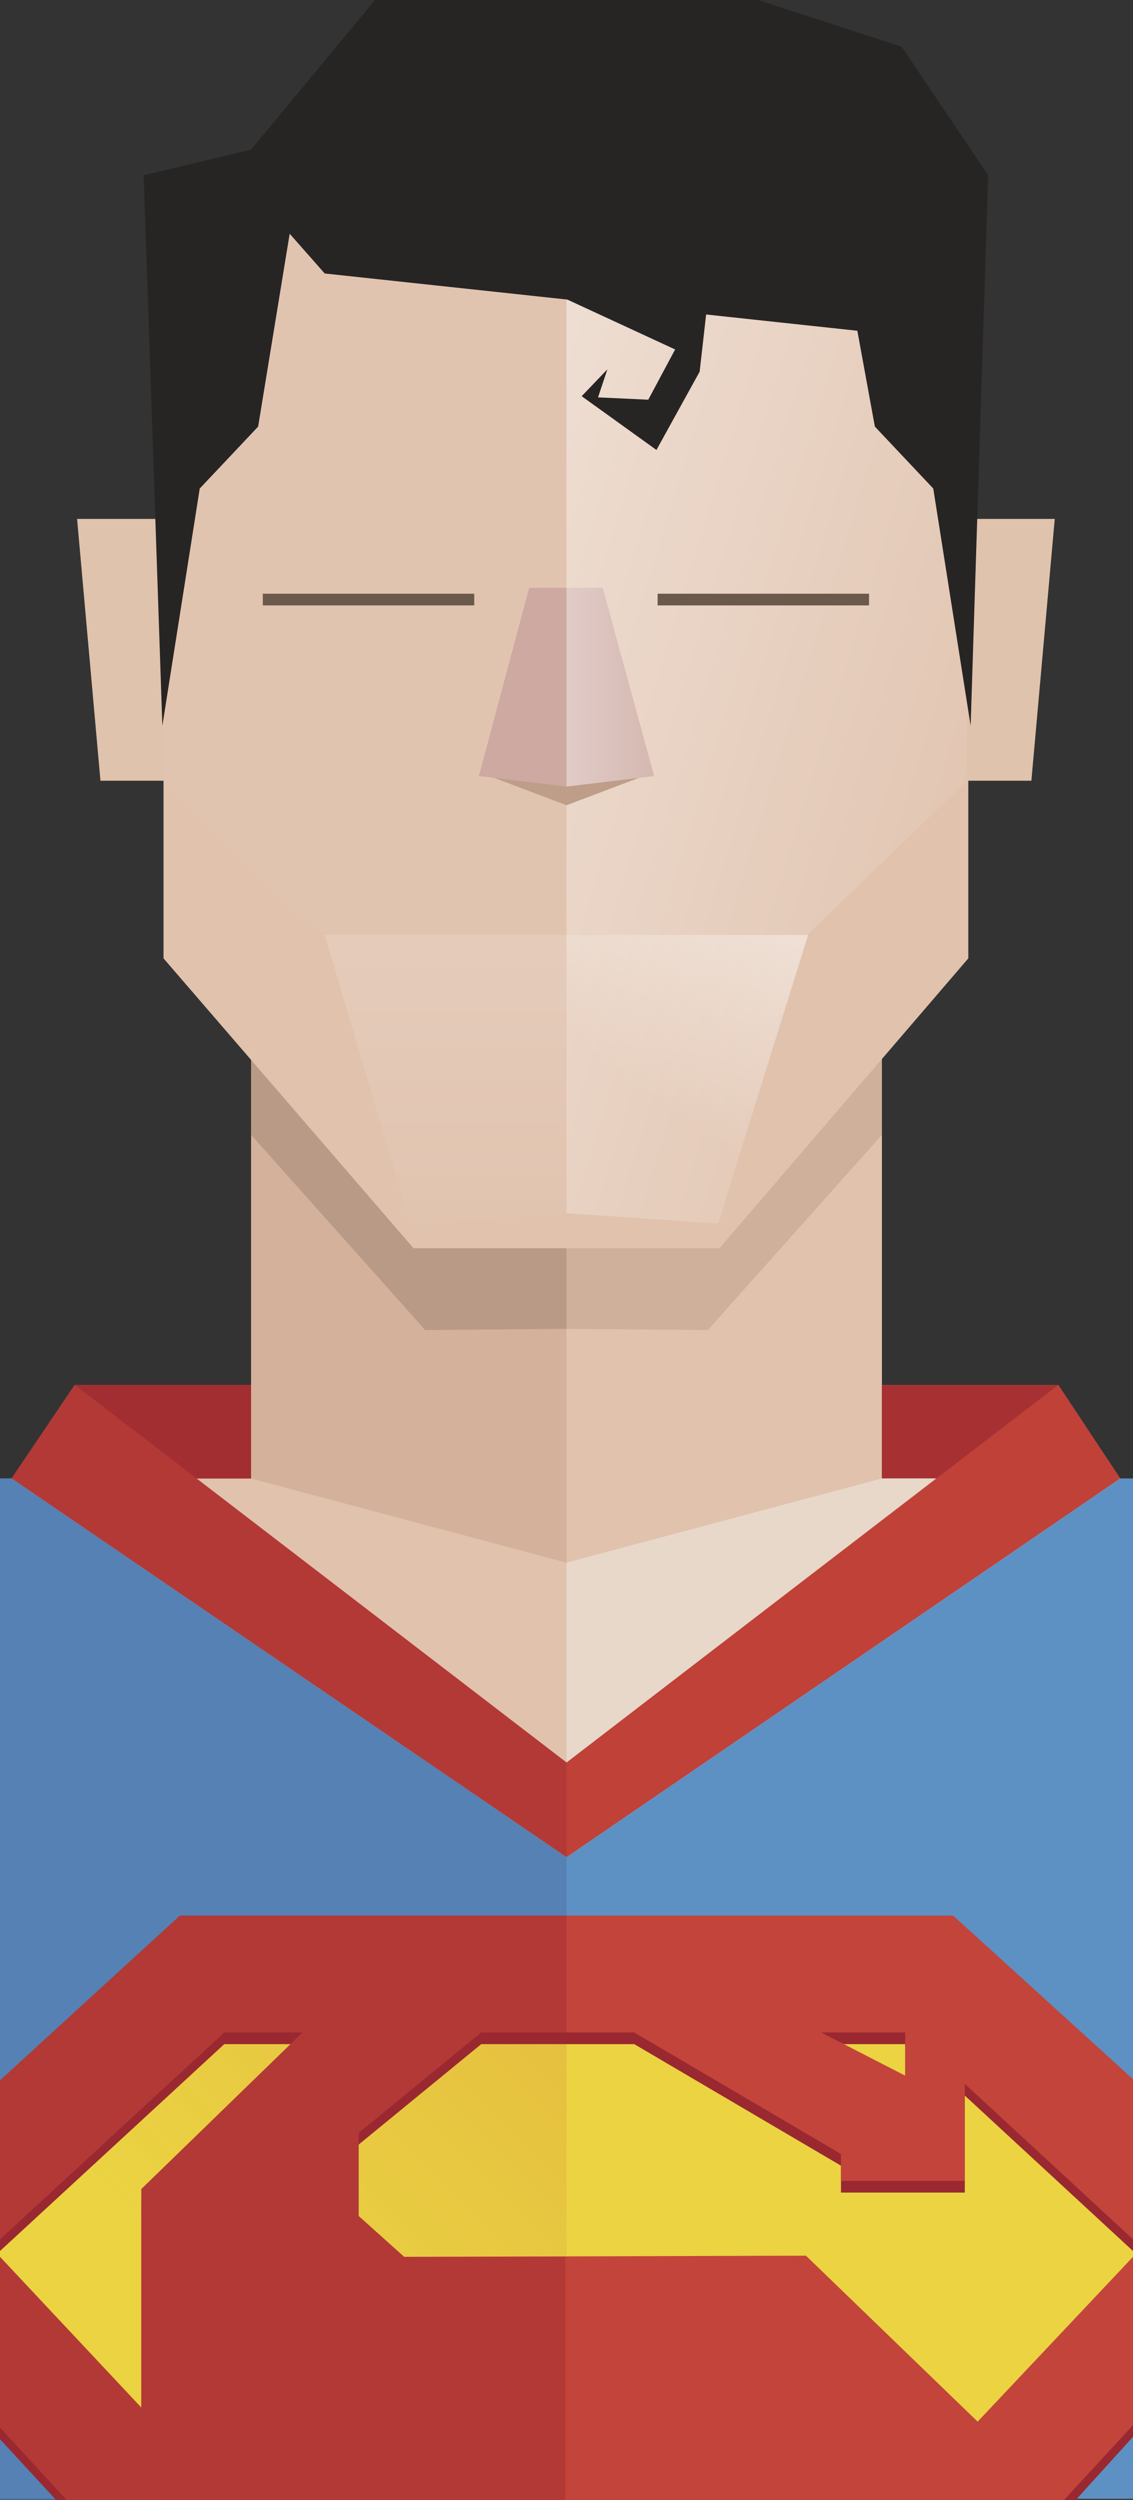 <?xml version="1.0" encoding="utf-8"?>
<!-- Generator: Adobe Illustrator 22.0.1, SVG Export Plug-In . SVG Version: 6.00 Build 0)  -->
<svg version="1.1" id="Capa_1" xmlns="http://www.w3.org/2000/svg" xmlns:xlink="http://www.w3.org/1999/xlink" x="0px" y="0px"
	 viewBox="0 0 97 213.9" style="enable-background:new 0 0 97 213.9;" xml:space="preserve">
<rect x="0" y="0" width="97" height="213.9" fill="#333333" stroke="none"/>
<style type="text/css">
	.st0{fill:#5D91C4;}
	.st1{opacity:0.7;fill:#527BB0;}
	.st2{fill:#EBD342;}
	.st3{fill:url(#SVGID_1_);}
	.st4{fill:#9A2830;}
	.st5{fill:#C3443A;}
	.st6{opacity:0.4;fill:#9A2830;}
	.st7{fill:#E0C2AD;}
	.st8{opacity:0.8;fill:#9A2830;}
	.st9{fill:#D3B19B;}
	.st10{opacity:0.5;fill:#A18573;}
	.st11{opacity:0.5;fill:#BE9E89;}
	.st12{opacity:0.7;fill:#9A2830;}
	.st13{opacity:0.1;fill:#9A2830;}
	.st14{fill:#E8D8C9;}
	.st15{fill:#E0C3AD;}
	.st16{opacity:0.1;fill:#E8D8C9;}
	.st17{fill:url(#SVGID_2_);}
	.st18{fill:#BE9E89;}
	.st19{fill:#CDA9A1;}
	.st20{fill:url(#SVGID_3_);}
	.st21{fill:url(#SVGID_4_);}
	.st22{fill:url(#SVGID_5_);}
	.st23{fill:#272424;}
	.st24{fill:#6B594C;}
</style>
<g>
	<g id="chest_3_">
		<rect x="0" y="126.5" class="st0" width="97" height="87.3"/>
		<polygon class="st1" points="48.5,126.5 0,126.5 0,213.9 48.5,213.9 		"/>
		<g>
			<polygon class="st2" points="79.7,168.9 48.5,168.9 17.3,168.9 0,184.8 0,200.4 12.6,213.9 84.2,213.9 97,200.6 97,184.7 			"/>
			<linearGradient id="SVGID_1_" gradientUnits="userSpaceOnUse" x1="188.512" y1="35.061" x2="22.543" y2="201.03">
				<stop  offset="0" style="stop-color:#C75A33"/>
				<stop  offset="1" style="stop-color:#C75A33;stop-opacity:0"/>
			</linearGradient>
			<polygon class="st3" points="48.5,168.9 17.3,168.9 0,184.8 0,200.4 12.6,213.9 48.5,213.9 			"/>
			<path class="st4" d="M69,194l-34.4,0.1l-3.9-3.5l0-7.1l10.5-8.6l7.3,0l5.8,0L72,185.3l0,2.3h10.6v-8.3L97,192.6
				c0-7.1,0-13.5,0-13.7l-15.4-14l-33.1,0l-33.1,0L0,179l0,13.6l19.2-17.7l6.7,0l-13.8,13.4V207L0,194.1l0,14.6l4.8,5.2
				c1.3,0,87.3,0,87.3,0l4.9-5.4c0-3.4,0-9,0-14.4l-13.3,14.1L69,194z M77.5,174.9v3.7l-7.2-3.7L77.5,174.9z"/>
			<path class="st5" d="M69,193l-34.4,0.1l-3.9-3.5l0-7.1l10.5-8.6l7.3,0l5.8,0L72,184.3l0,2.3h10.6v-8.3L97,191.6
				c0-7.1,0-13.5,0-13.7l-15.4-14l-33.1,0l-33.1,0L0,178l0,13.6l19.2-17.7l6.7,0l-13.8,13.4V206L0,193.1l0,14.6l5.7,6.2
				c1.3,0,7.5,0,11.1,0c1.6,0,2.7,0,2.7,0h57.9h1.2h12.5l5.9-6.4c0-3.4,0-9,0-14.4l-13.3,14.1L69,193z M77.5,173.9v3.7l-7.2-3.7
				L77.5,173.9z"/>
			<path class="st6" d="M34.6,193.1l-3.9-3.5l0-7.1l10.5-8.6l7.3,0l0-10l-33.1,0L0,178l0,13.6l19.2-17.7l6.7,0l-13.8,13.4V206
				L0,193.1l0,14.6l5.7,6.2c1.3,0,7.5,0,11.1,0c1.6,0,2.7,0,2.7,0h28.9l0-20.8L34.6,193.1z"/>
		</g>
	</g>
	<g id="neck_3_">
		<polygon class="st7" points="95.9,126.5 90.6,118.5 75.5,118.5 75.5,90 48.5,89.9 21.5,90 21.5,118.5 6.4,118.5 1,126.5 
			48.5,158.9 		"/>
		<polygon class="st5" points="21.5,118.5 6.4,118.5 1,126.5 21.5,126.5 		"/>
		<polygon class="st8" points="21.5,118.5 6.4,118.5 1,126.5 21.5,126.5 		"/>
		<polygon class="st7" points="75.5,126.5 48.5,150.8 21.5,126.5 21.5,90 75.5,90 		"/>
		<polygon class="st9" points="48.5,133.7 21.5,126.5 21.5,90 48.5,89.9 		"/>
		<polygon class="st10" points="48.5,89.9 21.5,90 21.5,97.1 36.4,113.8 48.5,113.7 		"/>
		<polygon class="st11" points="48.5,89.9 75.5,90 75.5,97.1 60.6,113.8 48.5,113.7 		"/>
		<polygon class="st5" points="48.5,150.8 6.4,118.5 1,126.5 48.5,158.9 		"/>
		<polygon class="st6" points="48.5,150.8 6.4,118.5 1,126.5 48.5,158.9 		"/>
		<polygon class="st5" points="75.5,118.5 90.6,118.5 95.9,126.5 75.5,126.5 		"/>
		<polygon class="st12" points="75.5,118.5 90.6,118.5 95.9,126.5 75.5,126.5 		"/>
		<polygon class="st5" points="48.5,150.8 90.6,118.5 95.9,126.5 48.5,158.9 		"/>
		<polygon class="st13" points="48.5,150.8 90.6,118.5 95.9,126.5 48.5,158.9 		"/>
		<polygon class="st14" points="48.5,133.7 48.5,150.8 80.1,126.5 75.5,126.5 		"/>
	</g>
	<g id="face_3_">
		<polygon class="st15" points="8.6,66.8 14.1,66.8 14.1,44.4 6.6,44.4 		"/>
		<polygon class="st15" points="82.8,66.8 88.3,66.8 90.3,44.4 82.8,44.4 		"/>
		<polygon class="st7" points="61.3,4 48.5,4 35.7,4 14,22.8 14,82 35.4,106.8 48.5,106.8 61.6,106.8 82.9,82 82.9,22.8 		"/>
		<polygon class="st16" points="48.5,103.8 35.1,104.8 27.8,80 14,66.8 13.9,22.8 35.6,4 48.5,4 		"/>
		
			<linearGradient id="SVGID_2_" gradientUnits="userSpaceOnUse" x1="54.131" y1="30.94" x2="166.092" y2="65.186" gradientTransform="matrix(1 0 0 1 -74.305 0)">
			<stop  offset="0" style="stop-color:#FFFFFF"/>
			<stop  offset="1" style="stop-color:#FFFFFF;stop-opacity:0"/>
		</linearGradient>
		<polygon class="st17" points="48.5,103.8 61.5,104.7 69.1,80 82.8,66.8 82.9,22.8 61.3,4 48.5,4 		"/>
		<g id="nose">
			<polygon class="st18" points="41.9,66.4 48.5,68.9 55.1,66.4 			"/>
			<polygon class="st19" points="56,66.4 48.5,67.3 41,66.4 45.3,50.3 51.6,50.3 			"/>
			<linearGradient id="SVGID_3_" gradientUnits="userSpaceOnUse" x1="30.295" y1="58.8" x2="61.045" y2="58.8">
				<stop  offset="0" style="stop-color:#FFFFFF"/>
				<stop  offset="1" style="stop-color:#FFFFFF;stop-opacity:0"/>
			</linearGradient>
			<polygon class="st20" points="48.5,50.3 51.6,50.3 56,66.4 48.5,67.3 			"/>
		</g>
		<linearGradient id="SVGID_4_" gradientUnits="userSpaceOnUse" x1="38.151" y1="-82.716" x2="38.151" y2="103.798">
			<stop  offset="0" style="stop-color:#FFFFFF"/>
			<stop  offset="1" style="stop-color:#FFFFFF;stop-opacity:0"/>
		</linearGradient>
		<polygon class="st21" points="27.8,80 35.2,104.8 48.5,103.8 48.5,80 		"/>
		
			<linearGradient id="SVGID_5_" gradientUnits="userSpaceOnUse" x1="3578.523" y1="54.939" x2="3606.978" y2="93.04" gradientTransform="matrix(-1 0 0 1 3661.435 0)">
			<stop  offset="0" style="stop-color:#FFFFFF"/>
			<stop  offset="1" style="stop-color:#FFFFFF;stop-opacity:0"/>
		</linearGradient>
		<polygon class="st22" points="69.2,80 61.5,104.7 48.5,103.8 48.5,80 		"/>
	</g>
	<g id="hair">
		<polygon class="st23" points="77.2,4 64.9,0 48.5,0 48.5,0 32.1,0 21.5,12.8 12.3,15 13.9,62.1 17.1,41.8 22.1,36.5 24.8,20 
			27.8,23.4 73.4,28.3 74.9,36.5 79.9,41.8 83.1,62.1 84.6,15 		"/>
		<polygon class="st23" points="54.5,22.2 48.5,25.6 57.8,29.9 55.5,34.2 51.2,34 52,31.6 49.8,33.9 56.2,38.5 59.9,31.8 60.5,26.5 
					"/>
	</g>
	<g id="eyebrows">
		<rect x="22.5" y="50.8" class="st24" width="18.1" height="1"/>
		<rect x="56.3" y="50.8" class="st24" width="18.1" height="1"/>
	</g>
</g>
</svg>
